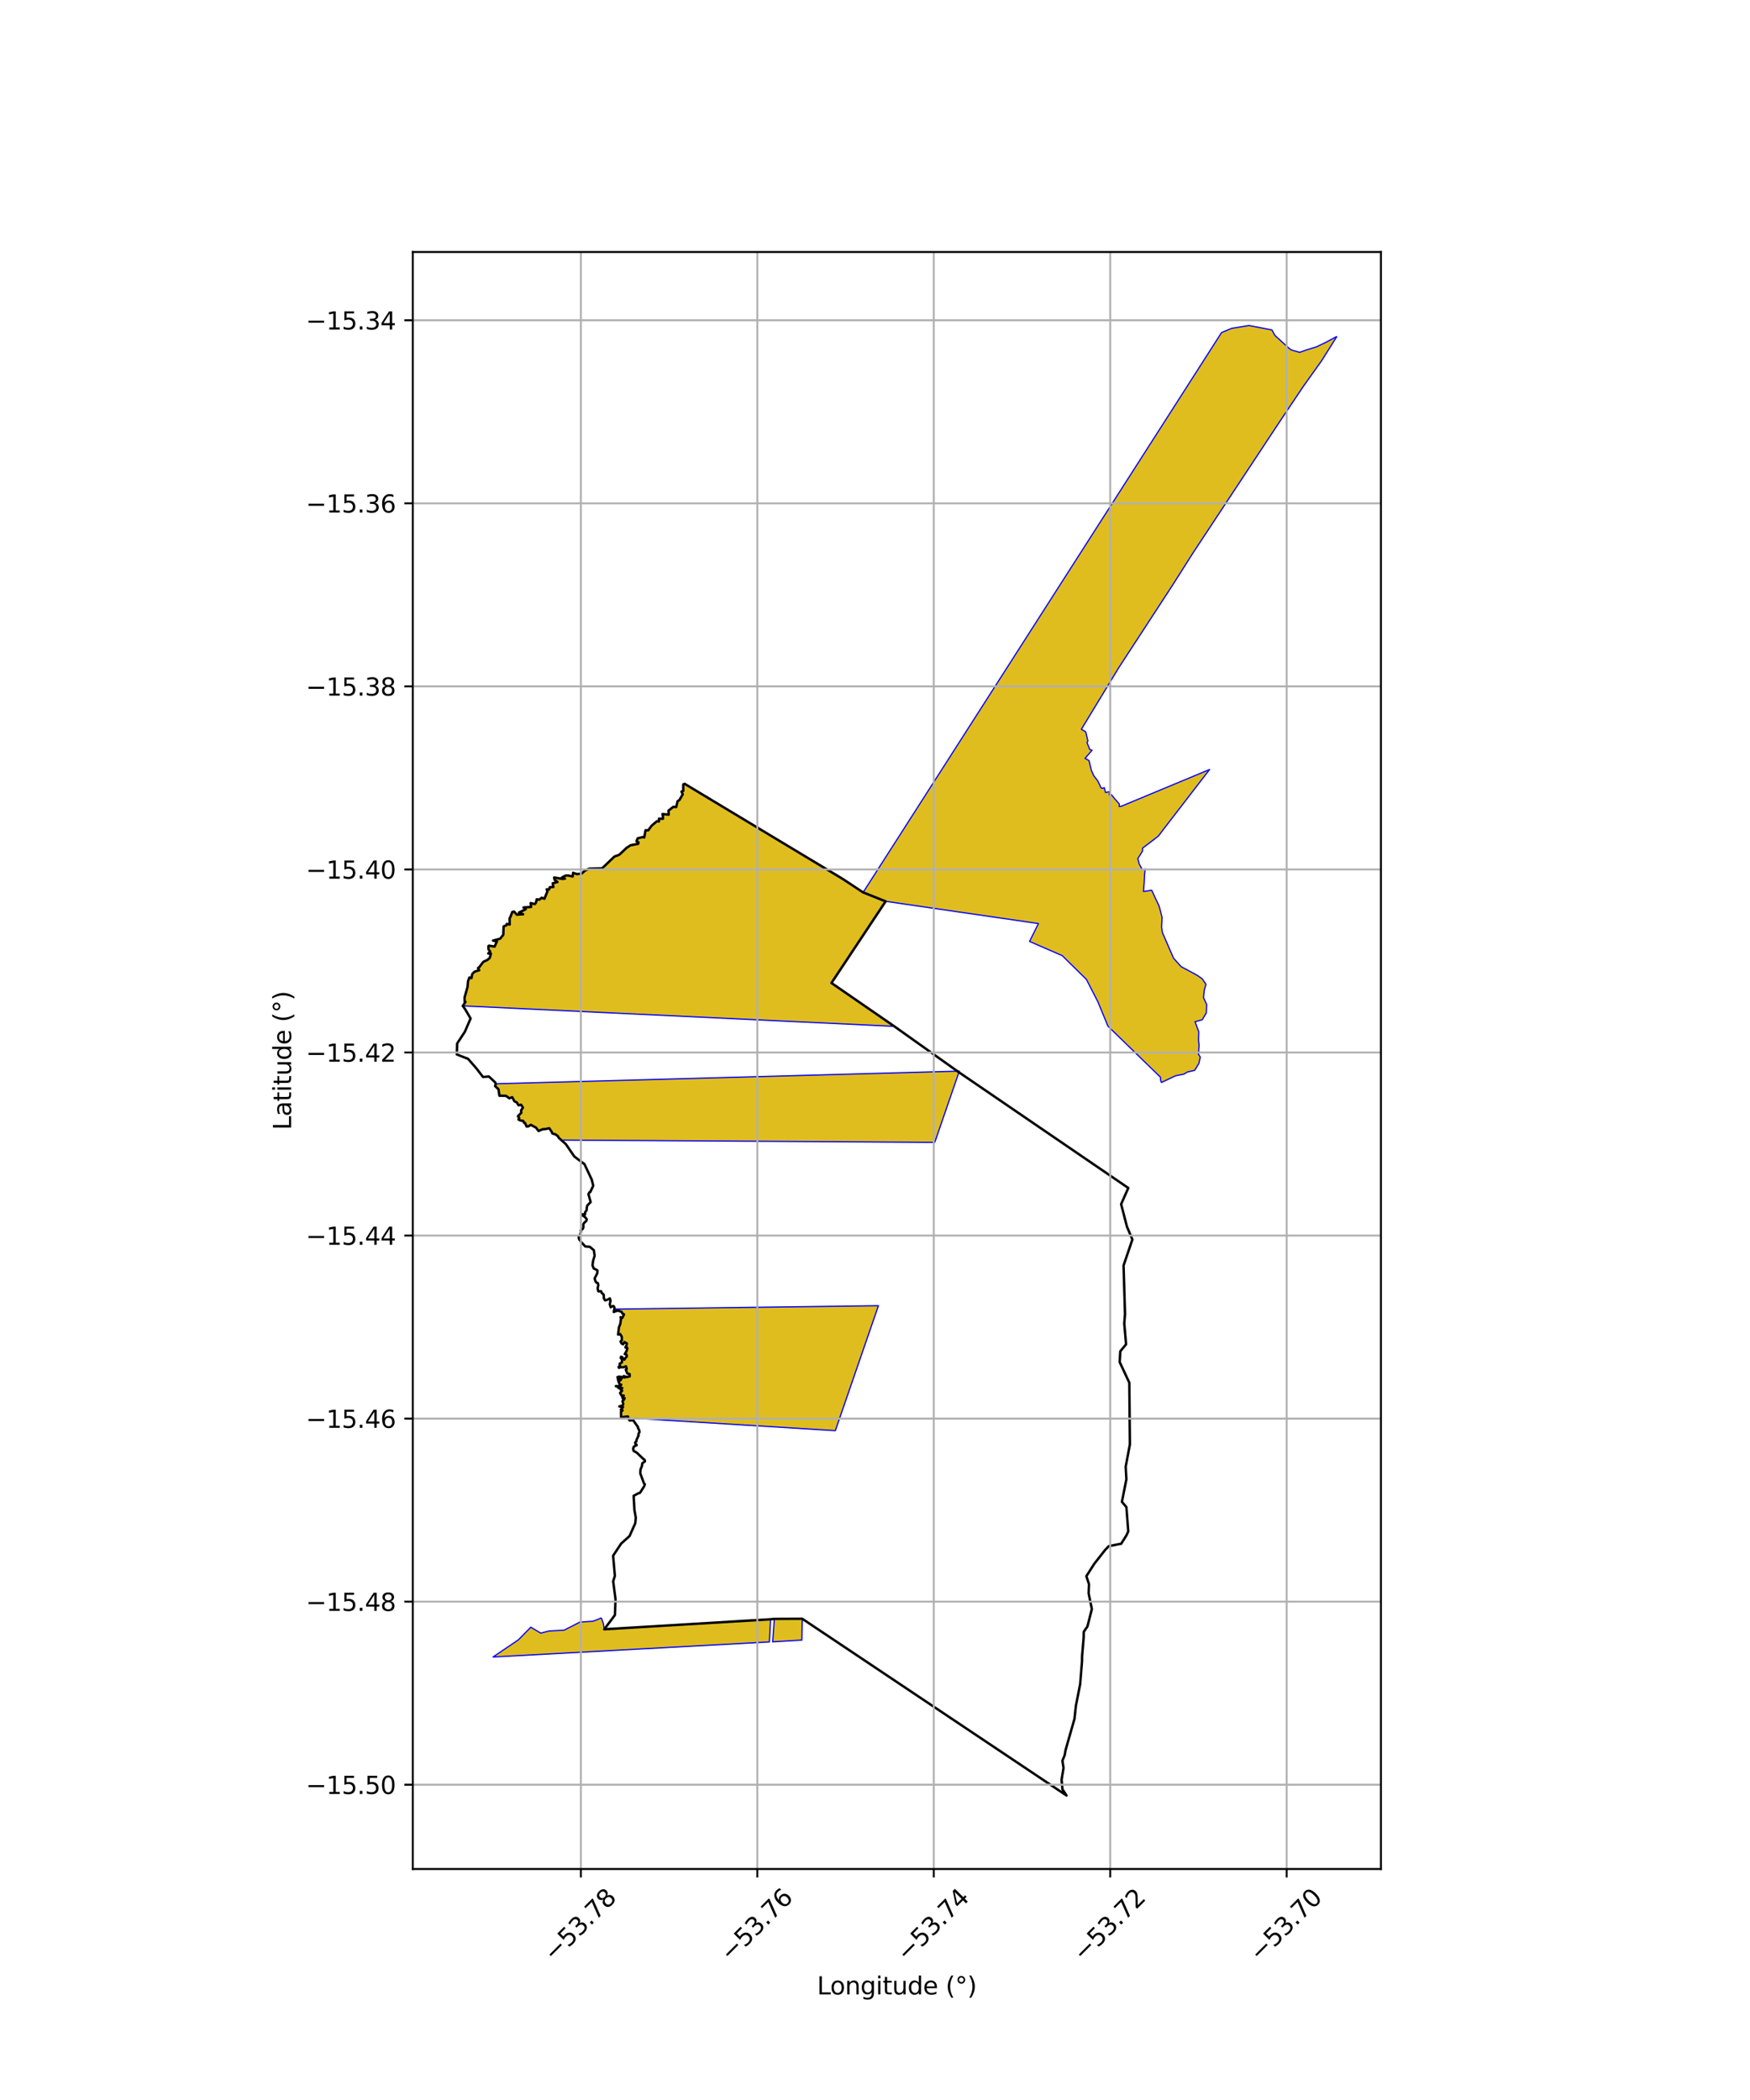 <?xml version="1.0" encoding="utf-8" standalone="no"?>
<!DOCTYPE svg PUBLIC "-//W3C//DTD SVG 1.1//EN"
  "http://www.w3.org/Graphics/SVG/1.1/DTD/svg11.dtd">
<svg xmlns:xlink="http://www.w3.org/1999/xlink" width="720pt" height="864pt" viewBox="0 0 720 864" xmlns="http://www.w3.org/2000/svg" version="1.1">
 <defs>
  <style type="text/css">*{stroke-linejoin: round; stroke-linecap: butt}</style>
 </defs>
 <g id="figure_1">
  <g id="patch_1">
   <path d="M 0 864 
L 720 864 
L 720 0 
L 0 0 
z
" style="fill: #ffffff"/>
  </g>
  <g id="axes_1">
   <g id="patch_2">
    <path d="M 169.844 768.96 
L 568.156 768.96 
L 568.156 103.68 
L 169.844 103.68 
z
" style="fill: #ffffff"/>
   </g>
   <g id="PatchCollection_1">
    <path d="M 550.051 138.393 
L 543.743 148.43 
L 536.16 159.066 
L 526.134 174.028 
L 490.992 227.255 
L 482.332 240.899 
L 460.232 274.796 
L 445.025 299.853 
L 444.923 300.035 
L 446.714 301.118 
L 447.597 304.895 
L 447.22 305.504 
L 448.358 308.348 
L 449.298 308.674 
L 447.187 311.128 
L 446.419 312.003 
L 448.07 312.929 
L 449.015 316.948 
L 450.021 319.186 
L 451.651 321.272 
L 453.026 324.187 
L 453.713 324.357 
L 454.296 324.028 
L 454.871 326.058 
L 456.208 325.764 
L 456.485 325.705 
L 456.352 327.048 
L 457.273 326.973 
L 458.616 328.612 
L 460.543 330.832 
L 460.443 331.787 
L 461.253 331.751 
L 465.432 330.011 
L 466.37 329.62 
L 497.659 316.591 
L 478.964 340.855 
L 476.669 343.891 
L 475.892 344.53 
L 470.715 348.486 
L 470.078 348.955 
L 470.084 350.118 
L 468.114 353.275 
L 468.744 355.542 
L 469.995 357.834 
L 471.182 357.529 
L 470.9 360.054 
L 470.737 363.49 
L 470.453 366.785 
L 473.837 366.257 
L 474.201 367.04 
L 476.94 372.924 
L 478.1 377.384 
L 477.915 381.509 
L 478.241 383.66 
L 482.826 394.219 
L 485.944 397.695 
L 492.515 401.231 
L 494.612 402.689 
L 496.174 404.958 
L 495.486 407.355 
L 495.159 410.462 
L 496.462 413.262 
L 496.33 416.704 
L 494.633 419.563 
L 491.668 420.355 
L 493.222 424.543 
L 493.111 427.914 
L 493.327 429.992 
L 493.109 433.792 
L 493.837 434.918 
L 493.244 437.538 
L 491.51 440.384 
L 488.57 441.041 
L 487.042 441.95 
L 483.686 442.598 
L 477.828 445.371 
L 477.48 444.279 
L 477.432 443.176 
L 455.849 422.212 
L 451.717 412.199 
L 446.964 402.933 
L 437.035 393.177 
L 423.587 387.329 
L 427.236 379.995 
L 425.887 379.787 
L 364.375 370.826 
L 342.084 404.407 
L 367.985 422.27 
L 196.281 414.123 
L 190.391 413.871 
L 191.511 412.218 
L 191.163 412.033 
L 191.131 410.399 
L 191.887 407.537 
L 192.355 406.049 
L 192.562 403.667 
L 193.136 402.153 
L 193.973 402.437 
L 194.275 400.798 
L 195.248 399.773 
L 196.665 399.347 
L 197.167 399.177 
L 196.668 398.312 
L 197.293 397.784 
L 198.684 395.916 
L 199.083 395.597 
L 200.409 395.006 
L 201.472 394.163 
L 201.978 392.351 
L 200.877 392.284 
L 201.633 391.46 
L 200.984 390.605 
L 200.932 389.288 
L 201.187 389.073 
L 203.471 389.459 
L 204.468 387.304 
L 202.826 386.986 
L 205.784 386.195 
L 207.066 384.586 
L 207.202 381.134 
L 208.357 380.686 
L 208.495 380.142 
L 209.698 380.377 
L 209.656 377.803 
L 209.905 377.446 
L 210.805 375.196 
L 211.523 375.049 
L 212.62 376.325 
L 215.237 376.149 
L 213.486 375.461 
L 216.285 374.105 
L 215.401 373.359 
L 218.511 373.141 
L 218.318 371.556 
L 220.021 371.973 
L 220.516 371.353 
L 220.813 370.004 
L 221.904 370.147 
L 222.882 369.345 
L 223.975 369.781 
L 225.248 366.707 
L 224.909 365.895 
L 225.948 365.911 
L 226.203 365.03 
L 227.676 364.913 
L 227.395 363.421 
L 229.361 362.875 
L 228.165 361.97 
L 228.012 361.021 
L 231.338 361.607 
L 232.418 361.516 
L 231.163 361.046 
L 232.68 360.238 
L 233.68 360.181 
L 235.609 360.615 
L 235.776 359.094 
L 237.274 359.605 
L 239.28 359.436 
L 240.638 358.214 
L 242.33 357.393 
L 247.739 357.231 
L 252.784 352.405 
L 254.753 351.676 
L 257.787 348.836 
L 259.408 347.761 
L 262.542 347.169 
L 262.72 346.569 
L 261.856 346.14 
L 262.364 344.894 
L 264.411 344.382 
L 265.057 344.543 
L 265.601 341.572 
L 266.684 341.609 
L 268.167 339.625 
L 270.278 337.864 
L 271.099 337.972 
L 271.149 336.797 
L 272.76 336.852 
L 272.733 335.582 
L 272.565 334.913 
L 275.133 335.145 
L 275.046 333.493 
L 277.009 331.955 
L 278.208 332.017 
L 278.766 329.66 
L 279.58 329.079 
L 280.888 326.771 
L 280.377 325.661 
L 281.11 325.406 
L 281.108 322.867 
L 281.434 322.318 
L 284.976 324.45 
L 346.762 361.622 
L 355.109 367.173 
L 502.597 136.814 
L 506.788 135.076 
L 513.864 133.92 
L 523.296 135.743 
L 524.552 138.015 
L 530.366 143.319 
L 531.383 144.015 
L 534.721 144.967 
L 537.418 144.002 
L 541.622 142.708 
L 545.963 140.607 
L 550.051 138.393 
" clip-path="url(#p8e856da55d)" style="fill: #e0bd1f; stroke: #0000ff; stroke-width: 0.5"/>
    <path d="M 203.952 445.947 
L 205.474 445.858 
L 394.705 440.688 
L 394.584 440.999 
L 384.587 470.015 
L 232.06 469.061 
L 231.152 469.284 
L 229.901 468.14 
L 229.503 467.421 
L 228.55 466.714 
L 227.284 466.35 
L 226.92 465.545 
L 225.975 464.176 
L 224.498 464.501 
L 223.198 464.619 
L 221.571 465.325 
L 220.541 463.943 
L 218.368 462.784 
L 217.418 463.397 
L 216.655 463.478 
L 216.011 461.991 
L 215.656 462.009 
L 215.264 461.184 
L 213.985 460.974 
L 213.297 460.592 
L 213.627 459.983 
L 213.088 459.218 
L 214.485 457.812 
L 214.385 456.874 
L 215.143 455.677 
L 214.401 454.53 
L 213.322 454.734 
L 212.624 453.573 
L 211.658 453.12 
L 210.727 451.416 
L 209.548 451.88 
L 208.19 450.856 
L 205.482 450.806 
L 205.089 448.147 
L 203.704 446.871 
L 203.952 445.947 
" clip-path="url(#p8e856da55d)" style="fill: #e0bd1f; stroke: #0000ff; stroke-width: 0.5"/>
    <path d="M 252.803 538.598 
L 254.336 538.579 
L 361.41 537.204 
L 343.679 588.612 
L 261.312 583.536 
L 260.463 584.265 
L 259.079 584.433 
L 258.774 583.914 
L 258.326 582.755 
L 256.189 583.014 
L 255.54 583.374 
L 255.506 580.759 
L 256.134 580.293 
L 255.454 579.994 
L 256.324 578.914 
L 254.816 578.633 
L 256.173 578.241 
L 256.443 577.634 
L 256.092 576.476 
L 256.648 575.902 
L 256.99 575.235 
L 256.173 575.329 
L 256.012 574.692 
L 256.633 574.18 
L 255.661 574.065 
L 255.122 573.109 
L 255.96 572.179 
L 255.372 571.783 
L 255.656 571.434 
L 255.998 571.068 
L 254.683 571.144 
L 254.339 570.937 
L 254.381 570.557 
L 253.392 570.284 
L 255.135 570.36 
L 255.598 569.676 
L 254.991 569.64 
L 254.452 568.352 
L 254.058 566.558 
L 255.217 567.929 
L 255.754 567.09 
L 254.622 566.371 
L 257.148 566.702 
L 256.638 566.159 
L 257.898 566.548 
L 258.589 566.34 
L 259.051 566.276 
L 259.049 565.355 
L 258.061 565.053 
L 257.464 563.519 
L 257.843 563.18 
L 257.556 562.128 
L 256.376 562.552 
L 255.165 562.491 
L 254.768 562.774 
L 254.566 562.645 
L 254.547 562.293 
L 255.078 562.02 
L 254.932 561.072 
L 255.885 560.528 
L 255.846 559.789 
L 255.868 559.154 
L 255.406 558.736 
L 255.515 558.181 
L 256.058 558.387 
L 256.408 559.103 
L 256.856 559.396 
L 257.215 558.827 
L 257.915 558.013 
L 257.776 557.331 
L 257.045 557.092 
L 257.61 556.186 
L 258.057 555.077 
L 258.053 554.536 
L 257.35 554.421 
L 257.393 554.102 
L 257.648 553.977 
L 257.918 552.725 
L 256.915 552.142 
L 256.369 553.06 
L 255.747 552.765 
L 255.328 551.911 
L 255.872 551.331 
L 255.823 549.987 
L 255.158 548.86 
L 254.297 549.078 
L 254.652 546.064 
L 255.205 544.673 
L 255.312 543.625 
L 255.516 542.459 
L 255.289 541.915 
L 255.531 542.063 
L 256.045 542.205 
L 256.734 540.776 
L 256.088 540.395 
L 255.714 539.718 
L 254.434 539.281 
L 253.87 539.255 
L 252.507 539.788 
L 252.803 538.598 
" clip-path="url(#p8e856da55d)" style="fill: #e0bd1f; stroke: #0000ff; stroke-width: 0.5"/>
    <path d="M 318.573 666.05 
L 330.054 665.974 
L 329.907 674.781 
L 317.912 675.51 
L 318.573 666.05 
" clip-path="url(#p8e856da55d)" style="fill: #e0bd1f; stroke: #0000ff; stroke-width: 0.5"/>
    <path d="M 247.381 665.612 
L 248.274 668.043 
L 248.607 670.324 
L 248.795 670.322 
L 317.046 666.184 
L 316.554 675.536 
L 255.064 678.892 
L 202.838 681.737 
L 208.608 677.836 
L 213.29 674.662 
L 218.385 669.47 
L 222.475 671.91 
L 225.996 671.019 
L 232.102 670.69 
L 238.597 667.369 
L 243.936 667.021 
L 246.009 666.257 
L 247.381 665.612 
" clip-path="url(#p8e856da55d)" style="fill: #e0bd1f; stroke: #0000ff; stroke-width: 0.5"/>
   </g>
   <g id="PatchCollection_2">
    <path d="M 281.434 322.333 
L 346.761 361.644 
L 355.114 367.164 
L 364.374 370.848 
L 342.082 404.428 
L 367.982 422.292 
L 394.389 441.075 
L 464.211 488.774 
L 461.262 495.432 
L 463.645 504.629 
L 465.897 509.99 
L 462.263 520.658 
L 462.862 540.64 
L 462.554 544.547 
L 463.3 553.088 
L 460.919 555.972 
L 460.672 560.393 
L 464.634 568.885 
L 464.872 594.257 
L 463.141 603.444 
L 463.427 608.629 
L 461.584 617.885 
L 463.431 620.063 
L 464.192 630.051 
L 463.455 631.69 
L 461.266 635.161 
L 460.206 635.328 
L 456.171 636.149 
L 454.685 637.694 
L 450.218 643.386 
L 446.962 648.491 
L 448.038 651.749 
L 447.896 655.574 
L 449.222 661.991 
L 447.397 669.197 
L 445.89 671.348 
L 445.842 673.87 
L 445.189 681.513 
L 445.173 683.443 
L 444.402 692.961 
L 442.663 701.739 
L 442.078 707.165 
L 438.415 719.985 
L 438.031 722.146 
L 437.113 724.411 
L 437.565 727.385 
L 436.767 732.241 
L 437.124 736.164 
L 438.795 738.72 
L 330.052 665.994 
L 318.572 666.049 
L 316.921 666.22 
L 248.607 670.332 
L 253.002 664.472 
L 253.239 657.944 
L 252.28 650.588 
L 252.974 648.339 
L 252.254 640.069 
L 255.559 635.074 
L 259.011 631.983 
L 261.367 626.699 
L 261.59 624.471 
L 261.022 621.217 
L 260.694 615.427 
L 262.758 614.323 
L 263.271 614.231 
L 263.454 613.979 
L 264.977 611.58 
L 265.313 610.721 
L 264.891 610.159 
L 263.435 606.204 
L 263.516 604.606 
L 264.089 603.222 
L 264.271 602.049 
L 265.355 601.228 
L 265.19 600.595 
L 264.474 600.072 
L 262.047 597.715 
L 260.679 596.929 
L 260.49 595.999 
L 260.809 595.143 
L 261.968 594.564 
L 261.782 594.267 
L 261.386 593.946 
L 261.307 593.514 
L 261.837 593.001 
L 261.893 592.337 
L 262.19 591.755 
L 262.752 590.542 
L 262.636 590.395 
L 262.771 589.745 
L 263.147 589.147 
L 262.895 588.21 
L 262.52 587.617 
L 262.487 587.131 
L 260.464 584.276 
L 259.08 584.443 
L 258.774 583.924 
L 258.326 582.765 
L 256.189 583.023 
L 255.541 583.383 
L 255.506 580.768 
L 256.134 580.303 
L 255.455 580.004 
L 256.324 578.924 
L 254.817 578.643 
L 256.174 578.25 
L 256.444 577.644 
L 256.092 576.486 
L 256.649 575.911 
L 256.99 575.245 
L 256.174 575.339 
L 256.012 574.702 
L 256.634 574.19 
L 255.662 574.075 
L 255.122 573.118 
L 255.96 572.189 
L 255.372 571.792 
L 255.999 571.078 
L 254.684 571.154 
L 254.339 570.946 
L 254.382 570.567 
L 253.393 570.293 
L 255.135 570.369 
L 255.598 569.686 
L 254.992 569.65 
L 254.452 568.361 
L 254.058 566.568 
L 255.218 567.939 
L 255.754 567.1 
L 254.622 566.381 
L 257.148 566.711 
L 256.639 566.17 
L 257.899 566.558 
L 259.051 566.286 
L 259.048 565.365 
L 258.061 565.063 
L 257.464 563.529 
L 257.843 563.191 
L 257.556 562.137 
L 256.376 562.562 
L 255.165 562.5 
L 254.768 562.784 
L 254.566 562.654 
L 254.547 562.302 
L 255.078 562.03 
L 254.932 561.081 
L 255.885 560.538 
L 255.868 559.164 
L 255.406 558.746 
L 255.515 558.192 
L 256.059 558.398 
L 256.409 559.113 
L 256.856 559.406 
L 257.215 558.837 
L 257.915 558.023 
L 257.776 557.34 
L 257.046 557.103 
L 257.61 556.196 
L 258.057 555.087 
L 258.053 554.546 
L 257.35 554.431 
L 257.394 554.112 
L 257.649 553.986 
L 257.918 552.735 
L 256.916 552.152 
L 256.369 553.07 
L 255.747 552.774 
L 255.328 551.921 
L 255.872 551.34 
L 255.823 549.997 
L 255.158 548.87 
L 254.297 549.088 
L 254.652 546.073 
L 255.205 544.683 
L 255.516 542.469 
L 255.289 541.925 
L 255.53 542.072 
L 256.045 542.214 
L 256.733 540.785 
L 256.088 540.405 
L 255.714 539.727 
L 254.433 539.291 
L 253.87 539.264 
L 252.508 539.797 
L 252.852 538.093 
L 252.57 537.512 
L 252.34 537.338 
L 251.523 537.625 
L 251.266 537.845 
L 250.88 536.642 
L 251.184 535.082 
L 250.921 534.194 
L 250.258 534.594 
L 249.003 535.028 
L 248.656 534.616 
L 248.419 533.962 
L 248.4 532.707 
L 247.509 531.866 
L 247.282 531.265 
L 247.047 531.217 
L 246.305 531.351 
L 246.096 531.151 
L 245.885 529.961 
L 246.18 528.779 
L 245.968 527.897 
L 245.43 527.715 
L 245.051 527.263 
L 244.634 526.04 
L 245.74 523.828 
L 245.823 522.739 
L 245.549 522.517 
L 244.275 521.882 
L 243.773 520.549 
L 244.035 518.627 
L 244.648 516.673 
L 244.337 514.394 
L 242.681 512.973 
L 240.8 512.835 
L 239 510.898 
L 238.26 509.821 
L 238.093 508.948 
L 238.698 508.093 
L 239.039 506.641 
L 238.913 506.262 
L 239.788 505.559 
L 240.062 504.673 
L 239.941 503.918 
L 240.023 503.636 
L 240.418 503.039 
L 241.236 502.301 
L 241.414 501.645 
L 240.883 500.964 
L 240.334 500.47 
L 239.339 499.913 
L 239.385 499.553 
L 239.874 499.597 
L 240.502 499.959 
L 240.766 499.336 
L 240.68 499.069 
L 240.809 498.612 
L 241.339 498.01 
L 241.431 496.749 
L 241.681 495.92 
L 243.011 494.564 
L 242.106 491.331 
L 242.54 490.486 
L 242.871 490.434 
L 244.076 487.835 
L 243.459 485.328 
L 240.464 478.971 
L 236.275 475.799 
L 232.815 470.742 
L 229.901 468.143 
L 229.502 467.426 
L 228.549 466.719 
L 227.283 466.354 
L 226.92 465.549 
L 225.974 464.179 
L 224.497 464.504 
L 223.199 464.621 
L 221.571 465.327 
L 220.541 463.946 
L 218.367 462.786 
L 217.418 463.397 
L 216.655 463.479 
L 216.012 461.992 
L 215.656 462.01 
L 215.265 461.184 
L 213.985 460.975 
L 213.298 460.592 
L 213.627 459.983 
L 213.089 459.218 
L 214.485 457.813 
L 214.384 456.874 
L 215.144 455.678 
L 214.402 454.53 
L 213.322 454.734 
L 212.624 453.573 
L 211.658 453.12 
L 210.728 451.416 
L 209.548 451.881 
L 208.19 450.858 
L 205.482 450.807 
L 205.088 448.148 
L 203.704 446.873 
L 203.952 445.948 
L 203.742 445.334 
L 201.133 442.896 
L 198.73 443.118 
L 196.032 439.605 
L 192.577 435.638 
L 187.949 433.838 
L 188.09 429.312 
L 191.267 424.477 
L 193.613 419.03 
L 191.363 415.198 
L 190.391 413.877 
L 191.511 412.222 
L 191.163 412.038 
L 191.131 410.404 
L 192.356 406.054 
L 192.563 403.672 
L 193.137 402.157 
L 193.974 402.442 
L 194.275 400.802 
L 195.249 399.777 
L 197.167 399.181 
L 196.668 398.316 
L 197.294 397.788 
L 198.685 395.92 
L 199.083 395.601 
L 200.41 395.008 
L 201.474 394.166 
L 201.979 392.354 
L 200.878 392.288 
L 201.634 391.463 
L 200.986 390.608 
L 200.933 389.291 
L 201.188 389.076 
L 203.472 389.461 
L 204.469 387.305 
L 202.828 386.988 
L 205.785 386.198 
L 207.068 384.588 
L 207.204 381.136 
L 208.358 380.687 
L 208.497 380.143 
L 209.699 380.378 
L 209.658 377.804 
L 209.907 377.447 
L 210.806 375.196 
L 211.524 375.049 
L 212.622 376.325 
L 215.238 376.15 
L 213.488 375.462 
L 216.286 374.107 
L 215.402 373.36 
L 218.512 373.142 
L 218.32 371.558 
L 220.022 371.975 
L 220.518 371.355 
L 220.814 370.007 
L 221.905 370.149 
L 222.883 369.348 
L 223.977 369.784 
L 225.248 366.711 
L 224.911 365.898 
L 225.949 365.915 
L 226.204 365.033 
L 227.677 364.917 
L 227.396 363.424 
L 229.362 362.879 
L 228.166 361.974 
L 228.013 361.025 
L 231.339 361.612 
L 232.419 361.521 
L 231.164 361.051 
L 232.681 360.243 
L 233.681 360.186 
L 235.61 360.621 
L 235.777 359.099 
L 237.275 359.612 
L 239.28 359.442 
L 240.638 358.221 
L 242.33 357.4 
L 247.74 357.239 
L 252.785 352.414 
L 254.754 351.685 
L 257.788 348.847 
L 259.408 347.77 
L 262.542 347.18 
L 262.72 346.58 
L 261.856 346.151 
L 262.364 344.904 
L 264.411 344.393 
L 265.057 344.554 
L 265.601 341.584 
L 266.685 341.621 
L 268.167 339.637 
L 270.278 337.876 
L 271.099 337.985 
L 271.149 336.81 
L 272.761 336.864 
L 272.733 335.596 
L 272.565 334.926 
L 275.133 335.158 
L 275.045 333.507 
L 277.009 331.968 
L 278.208 332.031 
L 278.765 329.674 
L 279.58 329.092 
L 280.888 326.785 
L 280.377 325.675 
L 281.11 325.421 
L 281.108 322.881 
L 281.434 322.333 
L 281.434 322.333 
" clip-path="url(#p8e856da55d)" style="fill: none; stroke: #000000"/>
   </g>
   <g id="matplotlib.axis_1">
    <g id="xtick_1">
     <g id="line2d_1">
      <path d="M 238.992 768.96 
L 238.992 103.68 
" clip-path="url(#p8e856da55d)" style="fill: none; stroke: #b0b0b0; stroke-width: 0.8; stroke-linecap: square"/>
     </g>
     <g id="line2d_2">
      <defs>
       <path id="m3462fc4df7" d="M 0 0 
L 0 3.5 
" style="stroke: #000000; stroke-width: 0.8"/>
      </defs>
      <g>
       <use xlink:href="#m3462fc4df7" x="238.992" y="768.96" style="stroke: #000000; stroke-width: 0.8"/>
      </g>
     </g>
     <g id="text_1">
      <!-- −53.78 -->
      <g transform="translate(227.859 807.501) rotate(-45) scale(0.1 -0.1)">
       <defs>
        <path id="DejaVuSans-2212" d="M 678 2272 
L 4684 2272 
L 4684 1741 
L 678 1741 
L 678 2272 
z
" transform="scale(0.016)"/>
        <path id="DejaVuSans-35" d="M 691 4666 
L 3169 4666 
L 3169 4134 
L 1269 4134 
L 1269 2991 
Q 1406 3038 1543 3061 
Q 1681 3084 1819 3084 
Q 2600 3084 3056 2656 
Q 3513 2228 3513 1497 
Q 3513 744 3044 326 
Q 2575 -91 1722 -91 
Q 1428 -91 1123 -41 
Q 819 9 494 109 
L 494 744 
Q 775 591 1075 516 
Q 1375 441 1709 441 
Q 2250 441 2565 725 
Q 2881 1009 2881 1497 
Q 2881 1984 2565 2268 
Q 2250 2553 1709 2553 
Q 1456 2553 1204 2497 
Q 953 2441 691 2322 
L 691 4666 
z
" transform="scale(0.016)"/>
        <path id="DejaVuSans-33" d="M 2597 2516 
Q 3050 2419 3304 2112 
Q 3559 1806 3559 1356 
Q 3559 666 3084 287 
Q 2609 -91 1734 -91 
Q 1441 -91 1130 -33 
Q 819 25 488 141 
L 488 750 
Q 750 597 1062 519 
Q 1375 441 1716 441 
Q 2309 441 2620 675 
Q 2931 909 2931 1356 
Q 2931 1769 2642 2001 
Q 2353 2234 1838 2234 
L 1294 2234 
L 1294 2753 
L 1863 2753 
Q 2328 2753 2575 2939 
Q 2822 3125 2822 3475 
Q 2822 3834 2567 4026 
Q 2313 4219 1838 4219 
Q 1578 4219 1281 4162 
Q 984 4106 628 3988 
L 628 4550 
Q 988 4650 1302 4700 
Q 1616 4750 1894 4750 
Q 2613 4750 3031 4423 
Q 3450 4097 3450 3541 
Q 3450 3153 3228 2886 
Q 3006 2619 2597 2516 
z
" transform="scale(0.016)"/>
        <path id="DejaVuSans-2e" d="M 684 794 
L 1344 794 
L 1344 0 
L 684 0 
L 684 794 
z
" transform="scale(0.016)"/>
        <path id="DejaVuSans-37" d="M 525 4666 
L 3525 4666 
L 3525 4397 
L 1831 0 
L 1172 0 
L 2766 4134 
L 525 4134 
L 525 4666 
z
" transform="scale(0.016)"/>
        <path id="DejaVuSans-38" d="M 2034 2216 
Q 1584 2216 1326 1975 
Q 1069 1734 1069 1313 
Q 1069 891 1326 650 
Q 1584 409 2034 409 
Q 2484 409 2743 651 
Q 3003 894 3003 1313 
Q 3003 1734 2745 1975 
Q 2488 2216 2034 2216 
z
M 1403 2484 
Q 997 2584 770 2862 
Q 544 3141 544 3541 
Q 544 4100 942 4425 
Q 1341 4750 2034 4750 
Q 2731 4750 3128 4425 
Q 3525 4100 3525 3541 
Q 3525 3141 3298 2862 
Q 3072 2584 2669 2484 
Q 3125 2378 3379 2068 
Q 3634 1759 3634 1313 
Q 3634 634 3220 271 
Q 2806 -91 2034 -91 
Q 1263 -91 848 271 
Q 434 634 434 1313 
Q 434 1759 690 2068 
Q 947 2378 1403 2484 
z
M 1172 3481 
Q 1172 3119 1398 2916 
Q 1625 2713 2034 2713 
Q 2441 2713 2670 2916 
Q 2900 3119 2900 3481 
Q 2900 3844 2670 4047 
Q 2441 4250 2034 4250 
Q 1625 4250 1398 4047 
Q 1172 3844 1172 3481 
z
" transform="scale(0.016)"/>
       </defs>
       <use xlink:href="#DejaVuSans-2212"/>
       <use xlink:href="#DejaVuSans-35" transform="translate(83.789 0)"/>
       <use xlink:href="#DejaVuSans-33" transform="translate(147.412 0)"/>
       <use xlink:href="#DejaVuSans-2e" transform="translate(211.035 0)"/>
       <use xlink:href="#DejaVuSans-37" transform="translate(242.822 0)"/>
       <use xlink:href="#DejaVuSans-38" transform="translate(306.445 0)"/>
      </g>
     </g>
    </g>
    <g id="xtick_2">
     <g id="line2d_3">
      <path d="M 311.587 768.96 
L 311.587 103.68 
" clip-path="url(#p8e856da55d)" style="fill: none; stroke: #b0b0b0; stroke-width: 0.8; stroke-linecap: square"/>
     </g>
     <g id="line2d_4">
      <g>
       <use xlink:href="#m3462fc4df7" x="311.587" y="768.96" style="stroke: #000000; stroke-width: 0.8"/>
      </g>
     </g>
     <g id="text_2">
      <!-- −53.76 -->
      <g transform="translate(300.454 807.501) rotate(-45) scale(0.1 -0.1)">
       <defs>
        <path id="DejaVuSans-36" d="M 2113 2584 
Q 1688 2584 1439 2293 
Q 1191 2003 1191 1497 
Q 1191 994 1439 701 
Q 1688 409 2113 409 
Q 2538 409 2786 701 
Q 3034 994 3034 1497 
Q 3034 2003 2786 2293 
Q 2538 2584 2113 2584 
z
M 3366 4563 
L 3366 3988 
Q 3128 4100 2886 4159 
Q 2644 4219 2406 4219 
Q 1781 4219 1451 3797 
Q 1122 3375 1075 2522 
Q 1259 2794 1537 2939 
Q 1816 3084 2150 3084 
Q 2853 3084 3261 2657 
Q 3669 2231 3669 1497 
Q 3669 778 3244 343 
Q 2819 -91 2113 -91 
Q 1303 -91 875 529 
Q 447 1150 447 2328 
Q 447 3434 972 4092 
Q 1497 4750 2381 4750 
Q 2619 4750 2861 4703 
Q 3103 4656 3366 4563 
z
" transform="scale(0.016)"/>
       </defs>
       <use xlink:href="#DejaVuSans-2212"/>
       <use xlink:href="#DejaVuSans-35" transform="translate(83.789 0)"/>
       <use xlink:href="#DejaVuSans-33" transform="translate(147.412 0)"/>
       <use xlink:href="#DejaVuSans-2e" transform="translate(211.035 0)"/>
       <use xlink:href="#DejaVuSans-37" transform="translate(242.822 0)"/>
       <use xlink:href="#DejaVuSans-36" transform="translate(306.445 0)"/>
      </g>
     </g>
    </g>
    <g id="xtick_3">
     <g id="line2d_5">
      <path d="M 384.181 768.96 
L 384.181 103.68 
" clip-path="url(#p8e856da55d)" style="fill: none; stroke: #b0b0b0; stroke-width: 0.8; stroke-linecap: square"/>
     </g>
     <g id="line2d_6">
      <g>
       <use xlink:href="#m3462fc4df7" x="384.181" y="768.96" style="stroke: #000000; stroke-width: 0.8"/>
      </g>
     </g>
     <g id="text_3">
      <!-- −53.74 -->
      <g transform="translate(373.048 807.501) rotate(-45) scale(0.1 -0.1)">
       <defs>
        <path id="DejaVuSans-34" d="M 2419 4116 
L 825 1625 
L 2419 1625 
L 2419 4116 
z
M 2253 4666 
L 3047 4666 
L 3047 1625 
L 3713 1625 
L 3713 1100 
L 3047 1100 
L 3047 0 
L 2419 0 
L 2419 1100 
L 313 1100 
L 313 1709 
L 2253 4666 
z
" transform="scale(0.016)"/>
       </defs>
       <use xlink:href="#DejaVuSans-2212"/>
       <use xlink:href="#DejaVuSans-35" transform="translate(83.789 0)"/>
       <use xlink:href="#DejaVuSans-33" transform="translate(147.412 0)"/>
       <use xlink:href="#DejaVuSans-2e" transform="translate(211.035 0)"/>
       <use xlink:href="#DejaVuSans-37" transform="translate(242.822 0)"/>
       <use xlink:href="#DejaVuSans-34" transform="translate(306.445 0)"/>
      </g>
     </g>
    </g>
    <g id="xtick_4">
     <g id="line2d_7">
      <path d="M 456.776 768.96 
L 456.776 103.68 
" clip-path="url(#p8e856da55d)" style="fill: none; stroke: #b0b0b0; stroke-width: 0.8; stroke-linecap: square"/>
     </g>
     <g id="line2d_8">
      <g>
       <use xlink:href="#m3462fc4df7" x="456.776" y="768.96" style="stroke: #000000; stroke-width: 0.8"/>
      </g>
     </g>
     <g id="text_4">
      <!-- −53.72 -->
      <g transform="translate(445.643 807.501) rotate(-45) scale(0.1 -0.1)">
       <defs>
        <path id="DejaVuSans-32" d="M 1228 531 
L 3431 531 
L 3431 0 
L 469 0 
L 469 531 
Q 828 903 1448 1529 
Q 2069 2156 2228 2338 
Q 2531 2678 2651 2914 
Q 2772 3150 2772 3378 
Q 2772 3750 2511 3984 
Q 2250 4219 1831 4219 
Q 1534 4219 1204 4116 
Q 875 4013 500 3803 
L 500 4441 
Q 881 4594 1212 4672 
Q 1544 4750 1819 4750 
Q 2544 4750 2975 4387 
Q 3406 4025 3406 3419 
Q 3406 3131 3298 2873 
Q 3191 2616 2906 2266 
Q 2828 2175 2409 1742 
Q 1991 1309 1228 531 
z
" transform="scale(0.016)"/>
       </defs>
       <use xlink:href="#DejaVuSans-2212"/>
       <use xlink:href="#DejaVuSans-35" transform="translate(83.789 0)"/>
       <use xlink:href="#DejaVuSans-33" transform="translate(147.412 0)"/>
       <use xlink:href="#DejaVuSans-2e" transform="translate(211.035 0)"/>
       <use xlink:href="#DejaVuSans-37" transform="translate(242.822 0)"/>
       <use xlink:href="#DejaVuSans-32" transform="translate(306.445 0)"/>
      </g>
     </g>
    </g>
    <g id="xtick_5">
     <g id="line2d_9">
      <path d="M 529.37 768.96 
L 529.37 103.68 
" clip-path="url(#p8e856da55d)" style="fill: none; stroke: #b0b0b0; stroke-width: 0.8; stroke-linecap: square"/>
     </g>
     <g id="line2d_10">
      <g>
       <use xlink:href="#m3462fc4df7" x="529.37" y="768.96" style="stroke: #000000; stroke-width: 0.8"/>
      </g>
     </g>
     <g id="text_5">
      <!-- −53.70 -->
      <g transform="translate(518.237 807.501) rotate(-45) scale(0.1 -0.1)">
       <defs>
        <path id="DejaVuSans-30" d="M 2034 4250 
Q 1547 4250 1301 3770 
Q 1056 3291 1056 2328 
Q 1056 1369 1301 889 
Q 1547 409 2034 409 
Q 2525 409 2770 889 
Q 3016 1369 3016 2328 
Q 3016 3291 2770 3770 
Q 2525 4250 2034 4250 
z
M 2034 4750 
Q 2819 4750 3233 4129 
Q 3647 3509 3647 2328 
Q 3647 1150 3233 529 
Q 2819 -91 2034 -91 
Q 1250 -91 836 529 
Q 422 1150 422 2328 
Q 422 3509 836 4129 
Q 1250 4750 2034 4750 
z
" transform="scale(0.016)"/>
       </defs>
       <use xlink:href="#DejaVuSans-2212"/>
       <use xlink:href="#DejaVuSans-35" transform="translate(83.789 0)"/>
       <use xlink:href="#DejaVuSans-33" transform="translate(147.412 0)"/>
       <use xlink:href="#DejaVuSans-2e" transform="translate(211.035 0)"/>
       <use xlink:href="#DejaVuSans-37" transform="translate(242.822 0)"/>
       <use xlink:href="#DejaVuSans-30" transform="translate(306.445 0)"/>
      </g>
     </g>
    </g>
    <g id="text_6">
     <!-- Longitude (°) -->
     <g transform="translate(336.14 820.57) scale(0.1 -0.1)">
      <defs>
       <path id="DejaVuSans-4c" d="M 628 4666 
L 1259 4666 
L 1259 531 
L 3531 531 
L 3531 0 
L 628 0 
L 628 4666 
z
" transform="scale(0.016)"/>
       <path id="DejaVuSans-6f" d="M 1959 3097 
Q 1497 3097 1228 2736 
Q 959 2375 959 1747 
Q 959 1119 1226 758 
Q 1494 397 1959 397 
Q 2419 397 2687 759 
Q 2956 1122 2956 1747 
Q 2956 2369 2687 2733 
Q 2419 3097 1959 3097 
z
M 1959 3584 
Q 2709 3584 3137 3096 
Q 3566 2609 3566 1747 
Q 3566 888 3137 398 
Q 2709 -91 1959 -91 
Q 1206 -91 779 398 
Q 353 888 353 1747 
Q 353 2609 779 3096 
Q 1206 3584 1959 3584 
z
" transform="scale(0.016)"/>
       <path id="DejaVuSans-6e" d="M 3513 2113 
L 3513 0 
L 2938 0 
L 2938 2094 
Q 2938 2591 2744 2837 
Q 2550 3084 2163 3084 
Q 1697 3084 1428 2787 
Q 1159 2491 1159 1978 
L 1159 0 
L 581 0 
L 581 3500 
L 1159 3500 
L 1159 2956 
Q 1366 3272 1645 3428 
Q 1925 3584 2291 3584 
Q 2894 3584 3203 3211 
Q 3513 2838 3513 2113 
z
" transform="scale(0.016)"/>
       <path id="DejaVuSans-67" d="M 2906 1791 
Q 2906 2416 2648 2759 
Q 2391 3103 1925 3103 
Q 1463 3103 1205 2759 
Q 947 2416 947 1791 
Q 947 1169 1205 825 
Q 1463 481 1925 481 
Q 2391 481 2648 825 
Q 2906 1169 2906 1791 
z
M 3481 434 
Q 3481 -459 3084 -895 
Q 2688 -1331 1869 -1331 
Q 1566 -1331 1297 -1286 
Q 1028 -1241 775 -1147 
L 775 -588 
Q 1028 -725 1275 -790 
Q 1522 -856 1778 -856 
Q 2344 -856 2625 -561 
Q 2906 -266 2906 331 
L 2906 616 
Q 2728 306 2450 153 
Q 2172 0 1784 0 
Q 1141 0 747 490 
Q 353 981 353 1791 
Q 353 2603 747 3093 
Q 1141 3584 1784 3584 
Q 2172 3584 2450 3431 
Q 2728 3278 2906 2969 
L 2906 3500 
L 3481 3500 
L 3481 434 
z
" transform="scale(0.016)"/>
       <path id="DejaVuSans-69" d="M 603 3500 
L 1178 3500 
L 1178 0 
L 603 0 
L 603 3500 
z
M 603 4863 
L 1178 4863 
L 1178 4134 
L 603 4134 
L 603 4863 
z
" transform="scale(0.016)"/>
       <path id="DejaVuSans-74" d="M 1172 4494 
L 1172 3500 
L 2356 3500 
L 2356 3053 
L 1172 3053 
L 1172 1153 
Q 1172 725 1289 603 
Q 1406 481 1766 481 
L 2356 481 
L 2356 0 
L 1766 0 
Q 1100 0 847 248 
Q 594 497 594 1153 
L 594 3053 
L 172 3053 
L 172 3500 
L 594 3500 
L 594 4494 
L 1172 4494 
z
" transform="scale(0.016)"/>
       <path id="DejaVuSans-75" d="M 544 1381 
L 544 3500 
L 1119 3500 
L 1119 1403 
Q 1119 906 1312 657 
Q 1506 409 1894 409 
Q 2359 409 2629 706 
Q 2900 1003 2900 1516 
L 2900 3500 
L 3475 3500 
L 3475 0 
L 2900 0 
L 2900 538 
Q 2691 219 2414 64 
Q 2138 -91 1772 -91 
Q 1169 -91 856 284 
Q 544 659 544 1381 
z
M 1991 3584 
L 1991 3584 
z
" transform="scale(0.016)"/>
       <path id="DejaVuSans-64" d="M 2906 2969 
L 2906 4863 
L 3481 4863 
L 3481 0 
L 2906 0 
L 2906 525 
Q 2725 213 2448 61 
Q 2172 -91 1784 -91 
Q 1150 -91 751 415 
Q 353 922 353 1747 
Q 353 2572 751 3078 
Q 1150 3584 1784 3584 
Q 2172 3584 2448 3432 
Q 2725 3281 2906 2969 
z
M 947 1747 
Q 947 1113 1208 752 
Q 1469 391 1925 391 
Q 2381 391 2643 752 
Q 2906 1113 2906 1747 
Q 2906 2381 2643 2742 
Q 2381 3103 1925 3103 
Q 1469 3103 1208 2742 
Q 947 2381 947 1747 
z
" transform="scale(0.016)"/>
       <path id="DejaVuSans-65" d="M 3597 1894 
L 3597 1613 
L 953 1613 
Q 991 1019 1311 708 
Q 1631 397 2203 397 
Q 2534 397 2845 478 
Q 3156 559 3463 722 
L 3463 178 
Q 3153 47 2828 -22 
Q 2503 -91 2169 -91 
Q 1331 -91 842 396 
Q 353 884 353 1716 
Q 353 2575 817 3079 
Q 1281 3584 2069 3584 
Q 2775 3584 3186 3129 
Q 3597 2675 3597 1894 
z
M 3022 2063 
Q 3016 2534 2758 2815 
Q 2500 3097 2075 3097 
Q 1594 3097 1305 2825 
Q 1016 2553 972 2059 
L 3022 2063 
z
" transform="scale(0.016)"/>
       <path id="DejaVuSans-20" transform="scale(0.016)"/>
       <path id="DejaVuSans-28" d="M 1984 4856 
Q 1566 4138 1362 3434 
Q 1159 2731 1159 2009 
Q 1159 1288 1364 580 
Q 1569 -128 1984 -844 
L 1484 -844 
Q 1016 -109 783 600 
Q 550 1309 550 2009 
Q 550 2706 781 3412 
Q 1013 4119 1484 4856 
L 1984 4856 
z
" transform="scale(0.016)"/>
       <path id="DejaVuSans-b0" d="M 1600 4347 
Q 1350 4347 1178 4173 
Q 1006 4000 1006 3750 
Q 1006 3503 1178 3333 
Q 1350 3163 1600 3163 
Q 1850 3163 2022 3333 
Q 2194 3503 2194 3750 
Q 2194 3997 2020 4172 
Q 1847 4347 1600 4347 
z
M 1600 4750 
Q 1800 4750 1984 4673 
Q 2169 4597 2303 4453 
Q 2447 4313 2519 4134 
Q 2591 3956 2591 3750 
Q 2591 3338 2302 3052 
Q 2013 2766 1594 2766 
Q 1172 2766 890 3047 
Q 609 3328 609 3750 
Q 609 4169 896 4459 
Q 1184 4750 1600 4750 
z
" transform="scale(0.016)"/>
       <path id="DejaVuSans-29" d="M 513 4856 
L 1013 4856 
Q 1481 4119 1714 3412 
Q 1947 2706 1947 2009 
Q 1947 1309 1714 600 
Q 1481 -109 1013 -844 
L 513 -844 
Q 928 -128 1133 580 
Q 1338 1288 1338 2009 
Q 1338 2731 1133 3434 
Q 928 4138 513 4856 
z
" transform="scale(0.016)"/>
      </defs>
      <use xlink:href="#DejaVuSans-4c"/>
      <use xlink:href="#DejaVuSans-6f" transform="translate(53.963 0)"/>
      <use xlink:href="#DejaVuSans-6e" transform="translate(115.145 0)"/>
      <use xlink:href="#DejaVuSans-67" transform="translate(178.523 0)"/>
      <use xlink:href="#DejaVuSans-69" transform="translate(242 0)"/>
      <use xlink:href="#DejaVuSans-74" transform="translate(269.783 0)"/>
      <use xlink:href="#DejaVuSans-75" transform="translate(308.992 0)"/>
      <use xlink:href="#DejaVuSans-64" transform="translate(372.371 0)"/>
      <use xlink:href="#DejaVuSans-65" transform="translate(435.848 0)"/>
      <use xlink:href="#DejaVuSans-20" transform="translate(497.371 0)"/>
      <use xlink:href="#DejaVuSans-28" transform="translate(529.158 0)"/>
      <use xlink:href="#DejaVuSans-b0" transform="translate(568.172 0)"/>
      <use xlink:href="#DejaVuSans-29" transform="translate(618.172 0)"/>
     </g>
    </g>
   </g>
   <g id="matplotlib.axis_2">
    <g id="ytick_1">
     <g id="line2d_11">
      <path d="M 169.844 734.284 
L 568.156 734.284 
" clip-path="url(#p8e856da55d)" style="fill: none; stroke: #b0b0b0; stroke-width: 0.8; stroke-linecap: square"/>
     </g>
     <g id="line2d_12">
      <defs>
       <path id="mb825c9cf61" d="M 0 0 
L -3.5 0 
" style="stroke: #000000; stroke-width: 0.8"/>
      </defs>
      <g>
       <use xlink:href="#mb825c9cf61" x="169.844" y="734.284" style="stroke: #000000; stroke-width: 0.8"/>
      </g>
     </g>
     <g id="text_7">
      <!-- −15.50 -->
      <g transform="translate(125.836 738.083) scale(0.1 -0.1)">
       <defs>
        <path id="DejaVuSans-31" d="M 794 531 
L 1825 531 
L 1825 4091 
L 703 3866 
L 703 4441 
L 1819 4666 
L 2450 4666 
L 2450 531 
L 3481 531 
L 3481 0 
L 794 0 
L 794 531 
z
" transform="scale(0.016)"/>
       </defs>
       <use xlink:href="#DejaVuSans-2212"/>
       <use xlink:href="#DejaVuSans-31" transform="translate(83.789 0)"/>
       <use xlink:href="#DejaVuSans-35" transform="translate(147.412 0)"/>
       <use xlink:href="#DejaVuSans-2e" transform="translate(211.035 0)"/>
       <use xlink:href="#DejaVuSans-35" transform="translate(242.822 0)"/>
       <use xlink:href="#DejaVuSans-30" transform="translate(306.445 0)"/>
      </g>
     </g>
    </g>
    <g id="ytick_2">
     <g id="line2d_13">
      <path d="M 169.844 658.969 
L 568.156 658.969 
" clip-path="url(#p8e856da55d)" style="fill: none; stroke: #b0b0b0; stroke-width: 0.8; stroke-linecap: square"/>
     </g>
     <g id="line2d_14">
      <g>
       <use xlink:href="#mb825c9cf61" x="169.844" y="658.969" style="stroke: #000000; stroke-width: 0.8"/>
      </g>
     </g>
     <g id="text_8">
      <!-- −15.48 -->
      <g transform="translate(125.836 662.768) scale(0.1 -0.1)">
       <use xlink:href="#DejaVuSans-2212"/>
       <use xlink:href="#DejaVuSans-31" transform="translate(83.789 0)"/>
       <use xlink:href="#DejaVuSans-35" transform="translate(147.412 0)"/>
       <use xlink:href="#DejaVuSans-2e" transform="translate(211.035 0)"/>
       <use xlink:href="#DejaVuSans-34" transform="translate(242.822 0)"/>
       <use xlink:href="#DejaVuSans-38" transform="translate(306.445 0)"/>
      </g>
     </g>
    </g>
    <g id="ytick_3">
     <g id="line2d_15">
      <path d="M 169.844 583.654 
L 568.156 583.654 
" clip-path="url(#p8e856da55d)" style="fill: none; stroke: #b0b0b0; stroke-width: 0.8; stroke-linecap: square"/>
     </g>
     <g id="line2d_16">
      <g>
       <use xlink:href="#mb825c9cf61" x="169.844" y="583.654" style="stroke: #000000; stroke-width: 0.8"/>
      </g>
     </g>
     <g id="text_9">
      <!-- −15.46 -->
      <g transform="translate(125.836 587.453) scale(0.1 -0.1)">
       <use xlink:href="#DejaVuSans-2212"/>
       <use xlink:href="#DejaVuSans-31" transform="translate(83.789 0)"/>
       <use xlink:href="#DejaVuSans-35" transform="translate(147.412 0)"/>
       <use xlink:href="#DejaVuSans-2e" transform="translate(211.035 0)"/>
       <use xlink:href="#DejaVuSans-34" transform="translate(242.822 0)"/>
       <use xlink:href="#DejaVuSans-36" transform="translate(306.445 0)"/>
      </g>
     </g>
    </g>
    <g id="ytick_4">
     <g id="line2d_17">
      <path d="M 169.844 508.339 
L 568.156 508.339 
" clip-path="url(#p8e856da55d)" style="fill: none; stroke: #b0b0b0; stroke-width: 0.8; stroke-linecap: square"/>
     </g>
     <g id="line2d_18">
      <g>
       <use xlink:href="#mb825c9cf61" x="169.844" y="508.339" style="stroke: #000000; stroke-width: 0.8"/>
      </g>
     </g>
     <g id="text_10">
      <!-- −15.44 -->
      <g transform="translate(125.836 512.139) scale(0.1 -0.1)">
       <use xlink:href="#DejaVuSans-2212"/>
       <use xlink:href="#DejaVuSans-31" transform="translate(83.789 0)"/>
       <use xlink:href="#DejaVuSans-35" transform="translate(147.412 0)"/>
       <use xlink:href="#DejaVuSans-2e" transform="translate(211.035 0)"/>
       <use xlink:href="#DejaVuSans-34" transform="translate(242.822 0)"/>
       <use xlink:href="#DejaVuSans-34" transform="translate(306.445 0)"/>
      </g>
     </g>
    </g>
    <g id="ytick_5">
     <g id="line2d_19">
      <path d="M 169.844 433.025 
L 568.156 433.025 
" clip-path="url(#p8e856da55d)" style="fill: none; stroke: #b0b0b0; stroke-width: 0.8; stroke-linecap: square"/>
     </g>
     <g id="line2d_20">
      <g>
       <use xlink:href="#mb825c9cf61" x="169.844" y="433.025" style="stroke: #000000; stroke-width: 0.8"/>
      </g>
     </g>
     <g id="text_11">
      <!-- −15.42 -->
      <g transform="translate(125.836 436.824) scale(0.1 -0.1)">
       <use xlink:href="#DejaVuSans-2212"/>
       <use xlink:href="#DejaVuSans-31" transform="translate(83.789 0)"/>
       <use xlink:href="#DejaVuSans-35" transform="translate(147.412 0)"/>
       <use xlink:href="#DejaVuSans-2e" transform="translate(211.035 0)"/>
       <use xlink:href="#DejaVuSans-34" transform="translate(242.822 0)"/>
       <use xlink:href="#DejaVuSans-32" transform="translate(306.445 0)"/>
      </g>
     </g>
    </g>
    <g id="ytick_6">
     <g id="line2d_21">
      <path d="M 169.844 357.71 
L 568.156 357.71 
" clip-path="url(#p8e856da55d)" style="fill: none; stroke: #b0b0b0; stroke-width: 0.8; stroke-linecap: square"/>
     </g>
     <g id="line2d_22">
      <g>
       <use xlink:href="#mb825c9cf61" x="169.844" y="357.71" style="stroke: #000000; stroke-width: 0.8"/>
      </g>
     </g>
     <g id="text_12">
      <!-- −15.40 -->
      <g transform="translate(125.836 361.509) scale(0.1 -0.1)">
       <use xlink:href="#DejaVuSans-2212"/>
       <use xlink:href="#DejaVuSans-31" transform="translate(83.789 0)"/>
       <use xlink:href="#DejaVuSans-35" transform="translate(147.412 0)"/>
       <use xlink:href="#DejaVuSans-2e" transform="translate(211.035 0)"/>
       <use xlink:href="#DejaVuSans-34" transform="translate(242.822 0)"/>
       <use xlink:href="#DejaVuSans-30" transform="translate(306.445 0)"/>
      </g>
     </g>
    </g>
    <g id="ytick_7">
     <g id="line2d_23">
      <path d="M 169.844 282.395 
L 568.156 282.395 
" clip-path="url(#p8e856da55d)" style="fill: none; stroke: #b0b0b0; stroke-width: 0.8; stroke-linecap: square"/>
     </g>
     <g id="line2d_24">
      <g>
       <use xlink:href="#mb825c9cf61" x="169.844" y="282.395" style="stroke: #000000; stroke-width: 0.8"/>
      </g>
     </g>
     <g id="text_13">
      <!-- −15.38 -->
      <g transform="translate(125.836 286.194) scale(0.1 -0.1)">
       <use xlink:href="#DejaVuSans-2212"/>
       <use xlink:href="#DejaVuSans-31" transform="translate(83.789 0)"/>
       <use xlink:href="#DejaVuSans-35" transform="translate(147.412 0)"/>
       <use xlink:href="#DejaVuSans-2e" transform="translate(211.035 0)"/>
       <use xlink:href="#DejaVuSans-33" transform="translate(242.822 0)"/>
       <use xlink:href="#DejaVuSans-38" transform="translate(306.445 0)"/>
      </g>
     </g>
    </g>
    <g id="ytick_8">
     <g id="line2d_25">
      <path d="M 169.844 207.08 
L 568.156 207.08 
" clip-path="url(#p8e856da55d)" style="fill: none; stroke: #b0b0b0; stroke-width: 0.8; stroke-linecap: square"/>
     </g>
     <g id="line2d_26">
      <g>
       <use xlink:href="#mb825c9cf61" x="169.844" y="207.08" style="stroke: #000000; stroke-width: 0.8"/>
      </g>
     </g>
     <g id="text_14">
      <!-- −15.36 -->
      <g transform="translate(125.836 210.88) scale(0.1 -0.1)">
       <use xlink:href="#DejaVuSans-2212"/>
       <use xlink:href="#DejaVuSans-31" transform="translate(83.789 0)"/>
       <use xlink:href="#DejaVuSans-35" transform="translate(147.412 0)"/>
       <use xlink:href="#DejaVuSans-2e" transform="translate(211.035 0)"/>
       <use xlink:href="#DejaVuSans-33" transform="translate(242.822 0)"/>
       <use xlink:href="#DejaVuSans-36" transform="translate(306.445 0)"/>
      </g>
     </g>
    </g>
    <g id="ytick_9">
     <g id="line2d_27">
      <path d="M 169.844 131.766 
L 568.156 131.766 
" clip-path="url(#p8e856da55d)" style="fill: none; stroke: #b0b0b0; stroke-width: 0.8; stroke-linecap: square"/>
     </g>
     <g id="line2d_28">
      <g>
       <use xlink:href="#mb825c9cf61" x="169.844" y="131.766" style="stroke: #000000; stroke-width: 0.8"/>
      </g>
     </g>
     <g id="text_15">
      <!-- −15.34 -->
      <g transform="translate(125.836 135.565) scale(0.1 -0.1)">
       <use xlink:href="#DejaVuSans-2212"/>
       <use xlink:href="#DejaVuSans-31" transform="translate(83.789 0)"/>
       <use xlink:href="#DejaVuSans-35" transform="translate(147.412 0)"/>
       <use xlink:href="#DejaVuSans-2e" transform="translate(211.035 0)"/>
       <use xlink:href="#DejaVuSans-33" transform="translate(242.822 0)"/>
       <use xlink:href="#DejaVuSans-34" transform="translate(306.445 0)"/>
      </g>
     </g>
    </g>
    <g id="text_16">
     <!-- Latitude (°) -->
     <g transform="translate(119.756 464.89) rotate(-90) scale(0.1 -0.1)">
      <defs>
       <path id="DejaVuSans-61" d="M 2194 1759 
Q 1497 1759 1228 1600 
Q 959 1441 959 1056 
Q 959 750 1161 570 
Q 1363 391 1709 391 
Q 2188 391 2477 730 
Q 2766 1069 2766 1631 
L 2766 1759 
L 2194 1759 
z
M 3341 1997 
L 3341 0 
L 2766 0 
L 2766 531 
Q 2569 213 2275 61 
Q 1981 -91 1556 -91 
Q 1019 -91 701 211 
Q 384 513 384 1019 
Q 384 1609 779 1909 
Q 1175 2209 1959 2209 
L 2766 2209 
L 2766 2266 
Q 2766 2663 2505 2880 
Q 2244 3097 1772 3097 
Q 1472 3097 1187 3025 
Q 903 2953 641 2809 
L 641 3341 
Q 956 3463 1253 3523 
Q 1550 3584 1831 3584 
Q 2591 3584 2966 3190 
Q 3341 2797 3341 1997 
z
" transform="scale(0.016)"/>
      </defs>
      <use xlink:href="#DejaVuSans-4c"/>
      <use xlink:href="#DejaVuSans-61" transform="translate(55.713 0)"/>
      <use xlink:href="#DejaVuSans-74" transform="translate(116.992 0)"/>
      <use xlink:href="#DejaVuSans-69" transform="translate(156.201 0)"/>
      <use xlink:href="#DejaVuSans-74" transform="translate(183.984 0)"/>
      <use xlink:href="#DejaVuSans-75" transform="translate(223.193 0)"/>
      <use xlink:href="#DejaVuSans-64" transform="translate(286.572 0)"/>
      <use xlink:href="#DejaVuSans-65" transform="translate(350.049 0)"/>
      <use xlink:href="#DejaVuSans-20" transform="translate(411.572 0)"/>
      <use xlink:href="#DejaVuSans-28" transform="translate(443.359 0)"/>
      <use xlink:href="#DejaVuSans-b0" transform="translate(482.373 0)"/>
      <use xlink:href="#DejaVuSans-29" transform="translate(532.373 0)"/>
     </g>
    </g>
   </g>
   <g id="patch_3">
    <path d="M 169.844 768.96 
L 169.844 103.68 
" style="fill: none; stroke: #000000; stroke-width: 0.8; stroke-linejoin: miter; stroke-linecap: square"/>
   </g>
   <g id="patch_4">
    <path d="M 568.156 768.96 
L 568.156 103.68 
" style="fill: none; stroke: #000000; stroke-width: 0.8; stroke-linejoin: miter; stroke-linecap: square"/>
   </g>
   <g id="patch_5">
    <path d="M 169.844 768.96 
L 568.156 768.96 
" style="fill: none; stroke: #000000; stroke-width: 0.8; stroke-linejoin: miter; stroke-linecap: square"/>
   </g>
   <g id="patch_6">
    <path d="M 169.844 103.68 
L 568.156 103.68 
" style="fill: none; stroke: #000000; stroke-width: 0.8; stroke-linejoin: miter; stroke-linecap: square"/>
   </g>
  </g>
 </g>
 <defs>
  <clipPath id="p8e856da55d">
   <rect x="169.844" y="103.68" width="398.312" height="665.28"/>
  </clipPath>
 </defs>
</svg>
